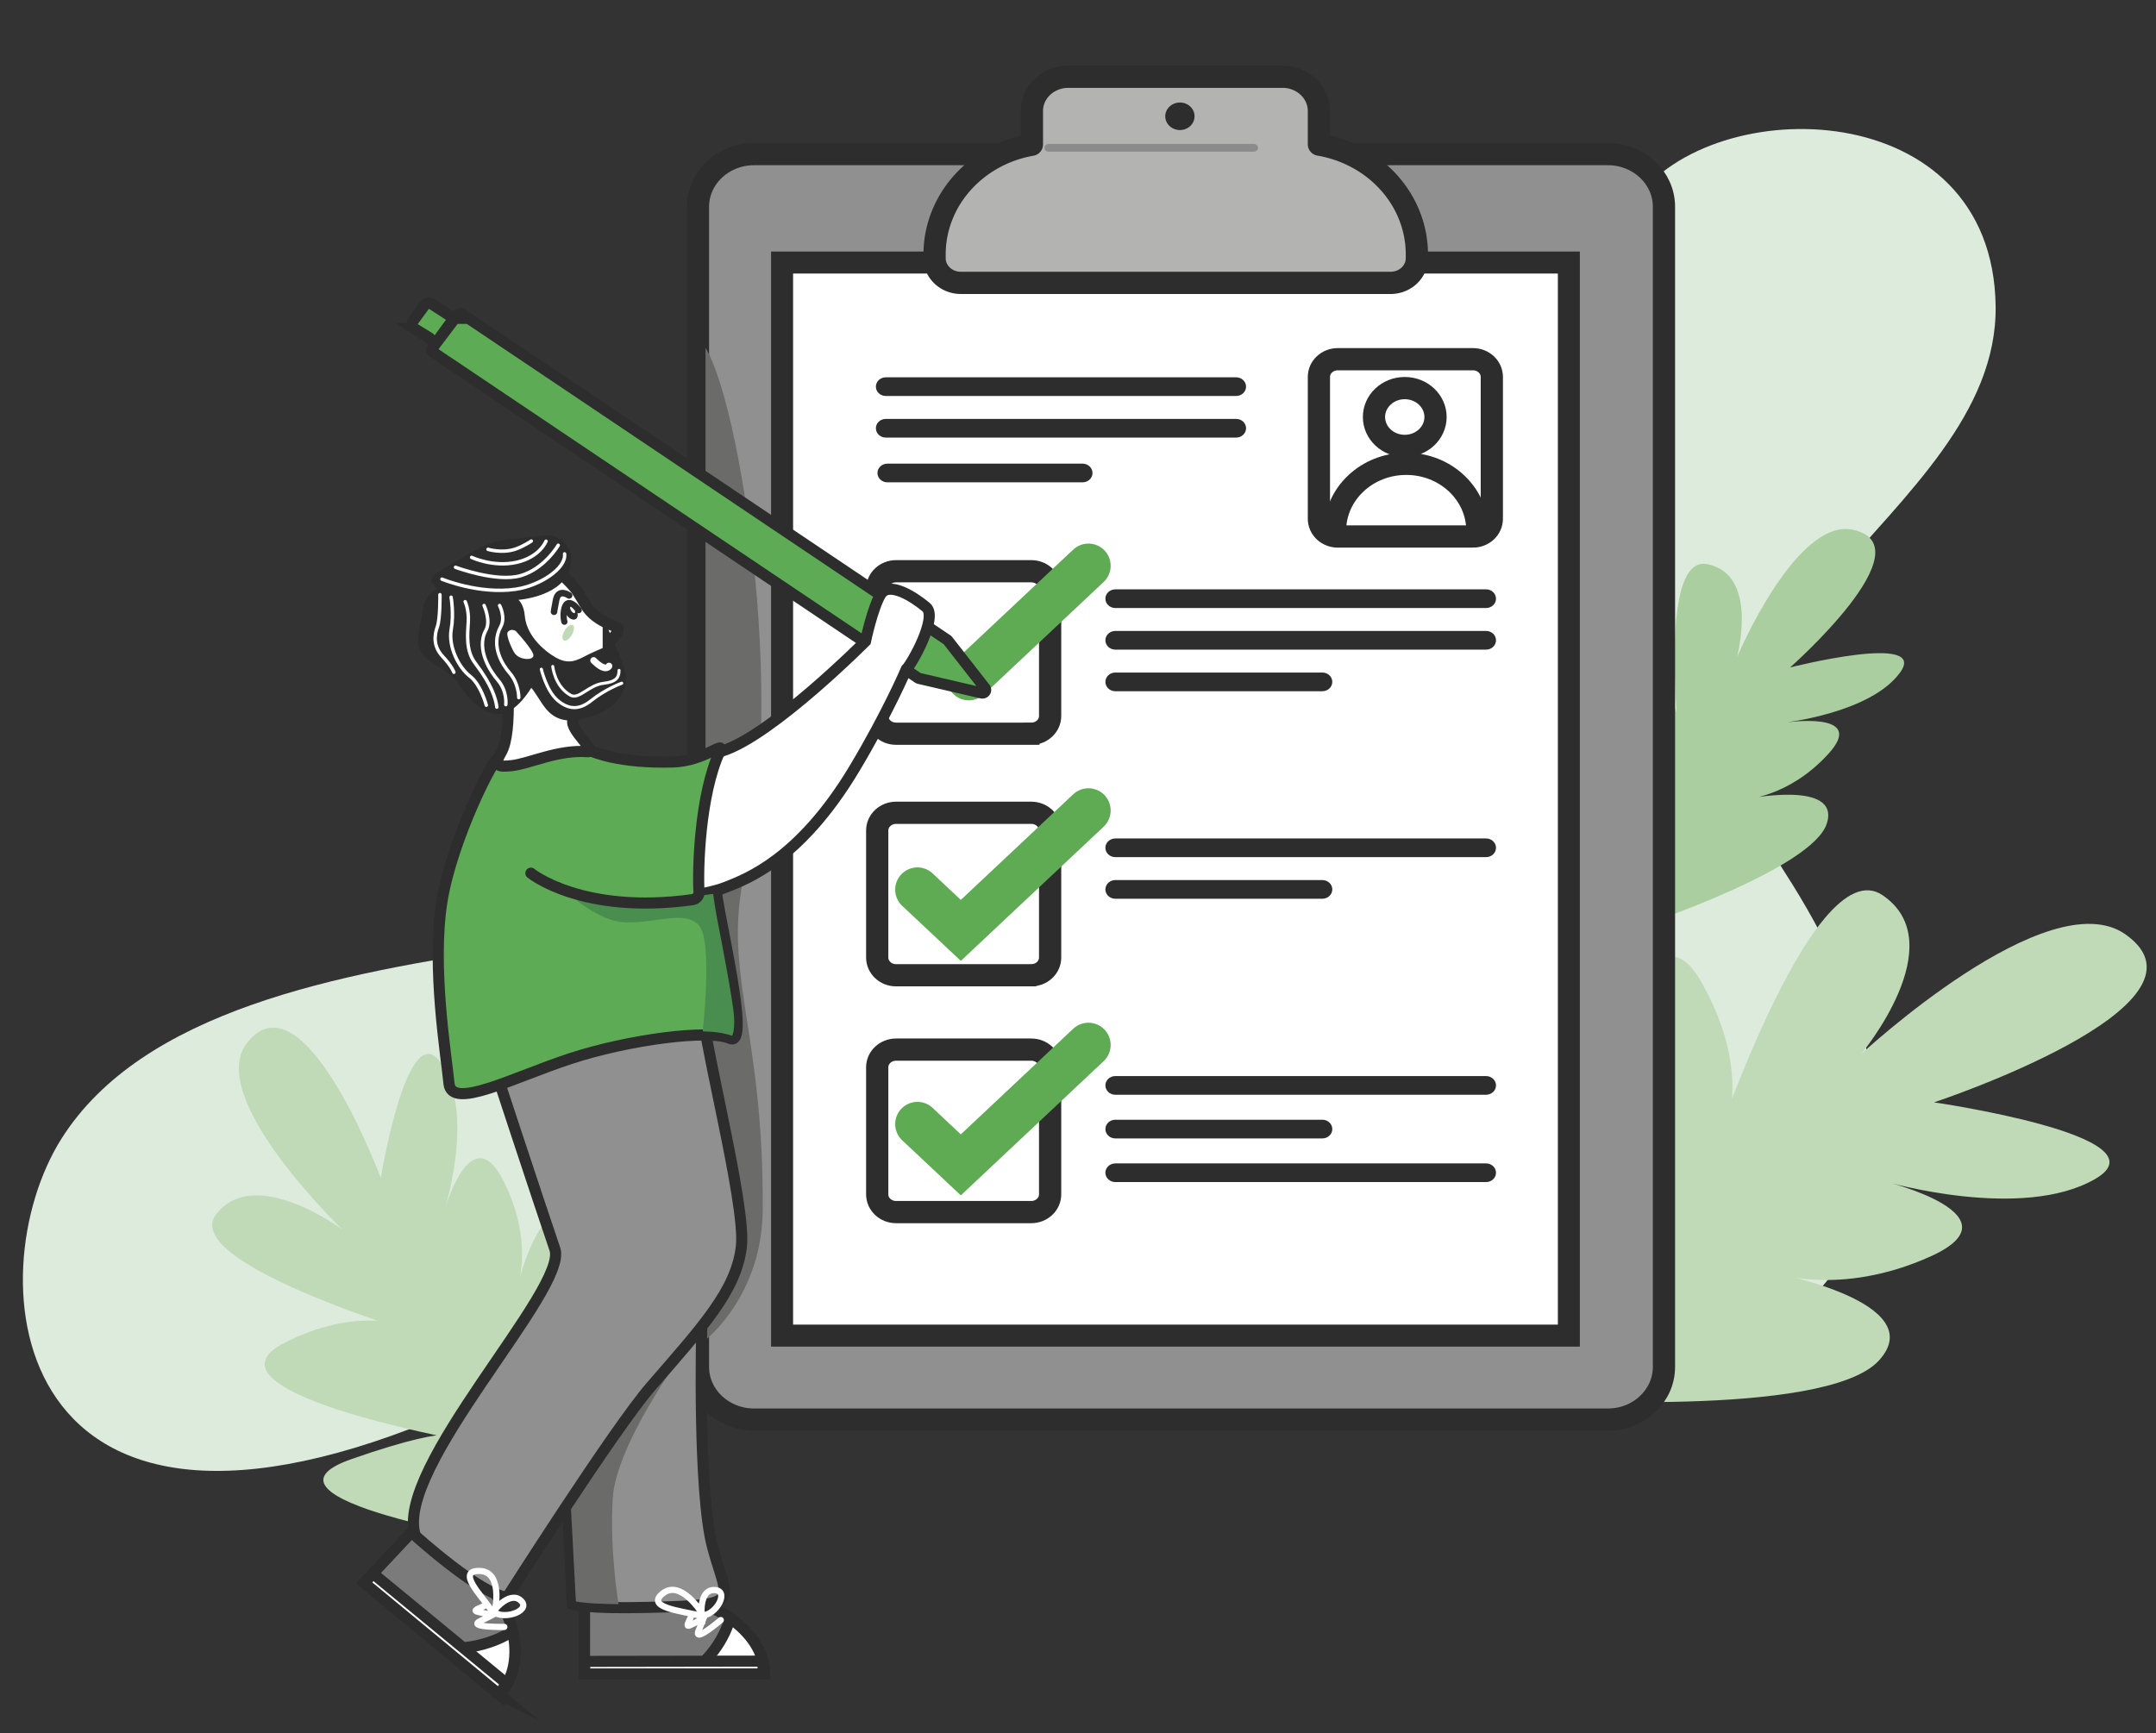 <svg xmlns="http://www.w3.org/2000/svg" width="291" height="234" fill="none"><rect width="100%" height="100%" fill="#333333" stroke="none"/><path fill="#DDEBDC" d="M190.45 61.33c8.48-4.88 15.566-11.636 20.641-19.675 3.149-4.986 6.734-10.519 9.669-14.66 10.413-14.693 48.248-14.366 48.595 14.366.347 28.732-49.318 44.002-28.463 76.401 22.91 35.588 12.149 59.096-13.884 67.911-26.033 8.816-105.522-21.222-165.919 4.898-60.397 26.12-64.477-18.429-52.76-36.894 21.752-34.283 104.133-20.57 115.934-42.119 8.524-15.563 46.016-38.62 66.187-50.228Z"/><path fill="#C0DAB8" d="M191.515 170.665s8.227-46.276 15.868-26.817c7.641 19.458 3.658 18.371 3.658 18.371s9.408-45.797 18.572-29.68c9.165 16.117.543 25.817.543 25.817s14.321-44.037 23.936-37.501c9.615 6.536-2.916 21.48-2.916 21.48s25.307-23.543 35.715-16.183c13.602 9.618-25.849 22.672-25.849 22.672s31.662 4.584 21.762 10.335c-9.9 5.751-28.273.369-28.273.369s18.362 4.54 6.032 10.098c-12.331 5.557-21.409 2.142-21.409 2.142s21.671 4.034 14.436 11.92c-7.235 7.887-46.566 5.138-46.566 5.138l-15.509-18.161ZM68.76 208.205s-36.786-5.818-21.318-11.221c15.468-5.403 14.604-2.587 14.604-2.587s-36.406-6.654-23.593-13.135c12.812-6.48 20.522-.383 20.522-.383s-35.006-10.129-29.81-16.928c5.196-6.8 17.075 2.062 17.075 2.062s-18.715-17.897-12.865-25.258c7.645-9.62 18.023 18.28 18.023 18.28s3.644-22.391 8.215-15.39c4.572 7.001.294 19.995.294 19.995s3.609-12.986 8.026-4.266c4.418 8.72 1.702 15.141 1.702 15.141s3.207-15.326 9.477-10.21c6.269 5.117 4.084 32.932 4.084 32.932L68.76 208.205Z"/><path fill="#AACE9F" d="M208.565 118.329s-7.486-27.627 1.848-18.577c9.334 9.049 6.831 9.366 6.831 9.366s-6.704-27.634 2.608-20.794c9.311 6.84 7.037 14.226 7.037 14.226s-3.507-27.792 3.557-26.382c7.064 1.409 3.978 12.614 3.978 12.614s7.962-18.94 15.683-17.257c10.089 2.2-8.492 18.582-8.492 18.582s18.841-4.775 14.825.712c-4.018 5.487-15.66 6.745-15.66 6.745s11.417-1.724 5.995 4.218c-5.422 5.941-11.373 6.142-11.373 6.142s13.13-2.77 11.156 3.287c-1.975 6.058-24.611 13.628-24.611 13.628l-13.382-6.51Z"/><path fill="#909090" stroke="#2D2D2D" stroke-miterlimit="10" stroke-width="3" d="M217.021 191.653H101.774c-4.18 0-7.57-3.186-7.57-7.114V27.919c0-3.93 3.39-7.115 7.57-7.115h115.247c4.18 0 7.568 3.186 7.568 7.114v156.62c.001 3.929-3.388 7.115-7.568 7.115Z"/><path fill="#fff" stroke="#2D2D2D" stroke-miterlimit="10" stroke-width="2.97" d="M211.752 35.443H105.56v144.871h106.192V35.443Z"/><path fill="#B3B3B2" stroke="#2D2D2D" stroke-miterlimit="10" stroke-width="3" d="M178.016 19.478v-4.496c0-2.552-2.201-4.62-4.916-4.62h-28.904c-2.715 0-4.916 2.068-4.916 4.62v4.51a.053.053 0 0 1-.046.052c-7.451 1.304-13.092 7.442-13.092 14.823v.492c0 1.84 1.587 3.332 3.545 3.332h58.006c1.958 0 3.546-1.492 3.546-3.333v-.49c0-7.41-5.685-13.566-13.178-14.838a.054.054 0 0 1-.045-.052Z"/><path fill="#fff" stroke="#2D2D2D" stroke-miterlimit="10" stroke-width="3" d="M139.195 99.055h-18.252c-1.405 0-2.543-1.07-2.543-2.39V79.51c0-1.32 1.138-2.39 2.543-2.39h18.252c1.404 0 2.543 1.07 2.543 2.39v17.154c0 1.32-1.139 2.39-2.543 2.39ZM198.811 72.43h-18.252c-1.405 0-2.543-1.07-2.543-2.39V50.885c0-1.32 1.138-2.39 2.543-2.39h18.252c1.404 0 2.543 1.07 2.543 2.39v19.157c0 1.32-1.139 2.39-2.543 2.39ZM139.195 131.665h-18.252c-1.405 0-2.543-1.07-2.543-2.39V112.12c0-1.32 1.138-2.39 2.543-2.39h18.252c1.404 0 2.543 1.07 2.543 2.39v17.155c0 1.32-1.139 2.39-2.543 2.39Z"/><path fill="#6B6C6A" d="M95.222 46.954v133.95s7.639-5.955 7.724-17.506c.181-24.643-5.623-32.053-2.345-46.074 5.576-23.853-.832-63.094-5.38-70.37Z"/><path fill="#fff" stroke="#2D2D2D" stroke-miterlimit="10" stroke-width="3" d="M139.195 163.637h-18.252c-1.405 0-2.543-1.07-2.543-2.39v-17.155c0-1.319 1.138-2.389 2.543-2.389h18.252c1.404 0 2.543 1.07 2.543 2.389v17.155c0 1.32-1.139 2.39-2.543 2.39Z"/><path fill="#2D2D2D" d="M200.577 82.086h-50.038c-.741 0-1.342-.565-1.342-1.261 0-.697.601-1.261 1.342-1.261h50.038c.741 0 1.342.564 1.342 1.26 0 .697-.601 1.262-1.342 1.262ZM200.577 87.703h-50.038c-.741 0-1.342-.565-1.342-1.261 0-.697.601-1.262 1.342-1.262h50.038c.741 0 1.342.565 1.342 1.261 0 .697-.601 1.262-1.342 1.262ZM166.842 53.46h-47.281c-.741 0-1.342-.565-1.342-1.261 0-.697.601-1.261 1.342-1.261h47.281c.741 0 1.342.564 1.342 1.26 0 .697-.601 1.262-1.342 1.262ZM166.842 59.076h-47.281c-.741 0-1.342-.565-1.342-1.261 0-.697.601-1.261 1.342-1.261h47.281c.741 0 1.342.564 1.342 1.26 0 .697-.601 1.262-1.342 1.262ZM178.483 93.319H150.54c-.742 0-1.342-.565-1.342-1.261 0-.697.6-1.262 1.342-1.262h27.943c.741 0 1.341.565 1.341 1.262 0 .696-.6 1.26-1.341 1.26ZM146.117 65.117h-26.342c-.741 0-1.342-.564-1.342-1.26 0-.697.601-1.262 1.342-1.262h26.341c.741 0 1.342.565 1.342 1.261.001.697-.6 1.261-1.341 1.261ZM200.577 115.718h-50.038c-.741 0-1.342-.564-1.342-1.261s.601-1.261 1.342-1.261h50.038c.741 0 1.342.564 1.342 1.261s-.601 1.261-1.342 1.261ZM178.483 121.335H150.54c-.742 0-1.342-.565-1.342-1.261 0-.697.6-1.262 1.342-1.262h27.943c.741 0 1.341.565 1.341 1.262 0 .696-.6 1.261-1.341 1.261ZM200.577 147.797h-50.038c-.741 0-1.342-.565-1.342-1.262 0-.696.601-1.261 1.342-1.261h50.038c.741 0 1.342.565 1.342 1.261 0 .697-.601 1.262-1.342 1.262ZM200.577 159.587h-50.038c-.741 0-1.342-.565-1.342-1.261 0-.697.601-1.261 1.342-1.261h50.038c.741 0 1.342.564 1.342 1.261 0 .696-.601 1.261-1.342 1.261ZM178.483 153.692H150.54c-.742 0-1.342-.565-1.342-1.261 0-.697.6-1.262 1.342-1.262h27.943c.741 0 1.341.565 1.341 1.262 0 .696-.6 1.261-1.341 1.261Z"/><path stroke="#5EAB54" stroke-linecap="round" stroke-miterlimit="10" stroke-width="6" d="m123.825 151.758 5.858 5.506 17.225-16.191M123.825 120.104l5.858 5.506 17.225-16.19M130.764 91.55l16.144-15.165"/><path fill="#7B7B7B" stroke="#2D2D2D" stroke-miterlimit="10" stroke-width="1.5" d="M103.2 225.988H78.887l.015-10.197h11.386c5.992 0 12.912 4.565 12.912 10.197Z"/><path fill="#fff" stroke="#2D2D2D" stroke-miterlimit="10" stroke-width="1.5" d="M93.113 225.989h10.058c0-2.983-1.94-5.667-4.657-7.531 0 0-.852 4.237-5.401 7.531Z"/><path fill="#fff" stroke="#2D2D2D" stroke-miterlimit="10" stroke-width="1.5" d="M103.115 225.988h-24.2v-1.689l23.974-.036.226 1.725Z"/><path fill="#5DAB54" stroke="#2D2D2D" stroke-miterlimit="10" stroke-width="1.5" d="m62.386 42.407 65.448 43.972a.438.438 0 0 1 .101.093l5.015 6.424c.247.317-.062.75-.468.656l-8.427-1.96a.45.45 0 0 1-.152-.067L58.467 47.56a.404.404 0 0 1-.104-.585l3.4-4.471a.467.467 0 0 1 .623-.097Z"/><path fill="#909090" stroke="#2D2D2D" stroke-miterlimit="10" stroke-width="1.5" d="M94.713 179.471s-.558 21.949 1.486 29.488c2.043 7.54 4.182 7.712-8.545 8.043-8.626.223-10.402-.419-10.402-.419s-.65-13.069-.836-16.587c-.185-3.519 14.767-22.535 18.297-20.525Z"/><path fill="#6B6C6A" d="M92.266 182.571s-9.129 12.41-9.56 19.695c-.43 7.286.78 14.3.78 14.3s-3.8.012-5.759-.364l-.877-16.658 15.416-16.973Z"/><path stroke="#fff" stroke-linecap="round" stroke-miterlimit="10" stroke-width=".839" d="M94.681 217.69s-2.797-4.488-5.213-2.576c-2.417 1.912 2.51 2.356 4.746 2.947 2.114.559 4.362-3.145 2.374-3.386-2.116-.255-1.907 3.015-1.907 3.015Z"/><path fill="#7B7B7B" stroke="#2D2D2D" stroke-miterlimit="10" stroke-width="1.5" d="M67.401 228.774 49.14 213.689l7.173-7.651 8.552 7.065c4.501 3.718 6.492 11.441 2.536 15.671Z"/><path fill="#fff" stroke="#2D2D2D" stroke-miterlimit="10" stroke-width="1.5" d="m59.825 222.516 7.555 6.241c2.096-2.24 2.522-5.461 1.792-8.546 0 0-3.617 2.654-9.347 2.305Z"/><path fill="#fff" stroke="#2D2D2D" stroke-miterlimit="10" stroke-width="1.5" d="M67.338 228.721 49.16 213.706l1.187-1.268 18.032 14.847-1.042 1.436Z"/><path fill="#909090" stroke="#2D2D2D" stroke-miterlimit="10" stroke-width="1.5" d="M65.905 141.543s7.12 21.669 8.984 27.086c1.865 5.418-21.868 29.636-18.817 38.718 0 0 8.816 7.966 12.376 8.285 0 0 14.461-22.735 19.382-28.414 7.063-8.153 11.556-13.012 12.234-18.907.678-5.896-5.634-29.227-5.465-34.167 0 0-26.151 4.372-28.694 7.399Z"/><path fill="#5DAB54" stroke="#2D2D2D" stroke-miterlimit="10" stroke-width="1.5" d="M67.305 102.385c-.398-.705-6.311 10.871-7.657 19.332-1.418 8.921.61 20.882.95 24.547.339 3.664 8.628-.807 16.427-3.356 7.797-2.55 18.647-3.984 21.529-2.709 2.882 1.275-1.724-16.931-1.966-20.644-1.13-17.367-16.364-17.396-19.077-18.671-2.712-1.274-10.206 1.501-10.206 1.501Z"/><path fill="#fff" stroke="#2D2D2D" stroke-miterlimit="10" stroke-width="1.5" d="M122.333 90.338c.76-.721 4.276-7.016 2.678-8.359-1.597-1.342-5.044-3.596-6.156-1.719-1.112 1.878-2.039 6.32-2.039 6.32s-12.574 12.637-19.28 14.791l-6.705 2.153-2.063 17.958s6.24-.537 9.123-1.672c2.883-1.135 10.075-3.755 17.442-16.059 4.47-7.465 7-13.413 7-13.413Z"/><path fill="#498E4E" d="M76.474 120.323s4.051 4.168 8.18 4.209c4.127.04 7.748-1.643 9.663.371 1.915 2.015.532 14.345.532 14.345s2.222-.031 3.96.579c0 0 .381-.48.268-2.549-.113-2.069-1.789-10.71-2.146-12.509-.398-2.014-.68-4.087-.68-4.087s-12.997 2.019-19.777-.359Z"/><path fill="#5DAB54" d="M71.655 117.886s6.9 5.638 21.798 3.575c.534-.074.92-.522.89-1.028-.178-3.018.075-13.09 2.832-19.046.663-1.432-2.139 1.351-6.297 1.482-7.329.232-10.945-1.422-10.945-1.422"/><path stroke="#2D2D2D" stroke-linecap="round" stroke-miterlimit="10" stroke-width="1.5" d="M71.655 117.886s6.9 5.638 21.798 3.575c.534-.074.92-.522.89-1.028-.178-3.018.075-13.09 2.832-19.046.663-1.432-2.139 1.351-6.297 1.482-7.329.232-10.945-1.422-10.945-1.422"/><path fill="#fff" stroke="#2D2D2D" stroke-miterlimit="10" stroke-width="1.5" d="M82.094 86.806c1.925 4.388 1.764 4.834 1.507 5.667-.91 2.956-9.43 2.015-12.276 1.74-2.846-.276-9.313-2.082-11.394-6.434-2.08-4.351-.773-10.989 4.93-12.388 5.705-1.398 6.376-.165 6.376-.165s3.202.36 6.42 4.24c.4.483 1.32 2.166 1.542 2.446 0 0 .85 1.676 3.965 2.69.975.318-1.07 2.204-1.07 2.204Z"/><path fill="#2D2D2D" d="M77.692 83.589c.357-.195.382-.782.055-1.311-.327-.53-.881-.8-1.238-.605-.357.195-.382.781-.055 1.31.327.53.882.8 1.238.606Z"/><path fill="#fff" d="M77.558 82.761c.116-.063.089-.309-.06-.55-.148-.24-.362-.383-.478-.32-.115.062-.088.308.06.549.15.24.363.384.478.321Z"/><path stroke="#2D2D2D" stroke-linecap="round" stroke-miterlimit="10" stroke-width=".838" d="M78.111 82.37s-1.634-2.216-1.998.091c-.138.872.064 1.475.064 1.475"/><path fill="#fff" d="M76.812 80.388s-1.43-1.016-1.751.606c-.286 1.445-.283 1.594-.283 1.594"/><path stroke="#2D2D2D" stroke-linecap="round" stroke-miterlimit="10" stroke-width=".885" d="M76.812 80.388s-1.43-1.016-1.751.606c-.286 1.445-.283 1.594-.283 1.594"/><path fill="#C0DAB8" d="M77.201 85.68c.326-.577.363-1.158.08-1.299-.281-.14-.774.213-1.1.789-.326.576-.362 1.158-.08 1.299.281.14.774-.213 1.1-.789Z"/><path stroke="#fff" stroke-linecap="round" stroke-miterlimit="10" stroke-width=".839" d="M93.304 218.061c.043.299-.933 1.673-.255 1.395.679-.279 1.918-.986 1.918-.986s-.286.757-.666 1.65c-.771 1.816 2.987-1.403 2.987-1.403"/><path fill="#2D2D2D" d="M159.255 17.558c1.093 0 1.978-.833 1.978-1.86 0-1.026-.885-1.858-1.978-1.858-1.092 0-1.978.832-1.978 1.859 0 1.026.886 1.859 1.978 1.859Z"/><path fill="#5DAB54" stroke="#2D2D2D" stroke-miterlimit="10" stroke-width="1.5" d="m61.267 42.976-2.401 3.283-2.959-1.911a.663.663 0 0 1-.188-.958l1.57-2.147a.762.762 0 0 1 1.02-.178l2.958 1.911Z"/><path stroke="#fff" stroke-linecap="round" stroke-miterlimit="10" stroke-width=".839" d="M65.536 216.68c-.178.251-1.876.678-1.17.889.705.211 2.132.45 2.132.45s-.747.39-1.66.826c-1.855.885 3.23.799 3.23.799M66.832 217.255s1.05-5.106-2.106-5.169c-3.158-.063.23 3.327 1.494 5.159 1.195 1.731 5.486.343 4.161-1.071-1.41-1.505-3.55 1.081-3.55 1.081Z"/><path fill="#8B8B8B" d="M169.236 19.43h-27.703c-.308 0-.558.234-.558.524 0 .29.25.525.558.525h27.703c.308 0 .558-.235.558-.525 0-.29-.249-.524-.558-.524Z"/><path fill="#fff" stroke="#2D2D2D" stroke-miterlimit="10" stroke-width="1.5" d="M68.294 89.572s1.02 9.16-.65 12.016c-1.15 1.969-.189 1.938 1.385 1.78 2.374-.239 6.287-2.192 10.214-1.886 1.6.125-2.417-2.936-1.91-4.28.505-1.343-9.039-7.63-9.039-7.63Z"/><path fill="#2D2D2D" d="M69.976 80.983s5.332-.366 6.747-3.697c1.414-3.33-1.386-5.295-3.197-5.012-1.811.283-4.917.37-6.865.939-1.95.569-5.614 2.819-7.761 4.195-1.639 1.05.268 2.086.268 2.086s-1.75.399-2.13 2.975c-.379 2.575-1.304 4.927.428 6.336 1.732 1.41 3.307 1.842 4.495 3.636 1.189 1.793 3.167 4.107 5.498 3.952 2.332-.154 4.26-3.56 4.26-3.56s.378.486 1.265 1.877c.848 1.327 2.183 3.145 5.538 2.39 3.356-.756 5.414-2.48 5.82-4.555.405-2.062-1.582-5.462-1.609-5.503-.001-.002-.368-.066-3.086 1.202-1.323.617-2.397 1.5-4.106.789-1.05-.436-4.421-2.635-4.704-5.876-.141-1.62-.861-2.174-.861-2.174Z"/><path fill="#fff" d="M69.627 85.205s2.54 2.734 2.365 3.363c-.176.629-1.796.518-2.462-.297-.364-.445-1.292-2.54-1.006-2.934.286-.395.814-.346 1.103-.132Z"/><path stroke="#fff" stroke-linecap="round" stroke-miterlimit="10" stroke-width=".463" d="M59.652 78.19s5.045 2.091 9.971 1.358c3.323-.494 6.83-2.857 6.578-4.774"/><path stroke="#fff" stroke-linecap="round" stroke-miterlimit="10" stroke-width=".463" d="M61.481 76.585s5.526 2.07 8.779 1.137c3.253-.933 5.086-4.111 5.086-4.111"/><path stroke="#fff" stroke-linecap="round" stroke-miterlimit="10" stroke-width=".463" d="M63.655 75.252s2.915 1.372 6.067.666c3.153-.706 3.978-2.856 3.978-2.856"/><path stroke="#fff" stroke-linecap="round" stroke-miterlimit="10" stroke-width=".463" d="M65.867 74.163s1.864.57 3.638-.011c1.113-.365 2.208-1.107 2.208-1.107M65.338 81.744s.944 2.063.256 3.323c-1.44 2.64.75 5.773 1.587 6.73 1.32 1.508 1.088 3.332 1.088 3.332"/><path stroke="#fff" stroke-linecap="round" stroke-miterlimit="10" stroke-width=".463" d="M67.429 81.744s.846 1.59.16 2.85c-1.441 2.639.32 5.257 1.157 6.213 1.32 1.509 1.272 3.373 1.272 3.373M62.784 81.229s.516 1.055.424 2.7c-.093 1.644-.38 3.885.93 5.607 2.267 2.98 2.775 4.797 2.92 5.928"/><path stroke="#fff" stroke-linecap="round" stroke-miterlimit="10" stroke-width=".463" d="M60.887 80.626s.39 2.264.02 4.311c-.43 2.366 1.002 5.179 2.54 6.368 1.466 1.136 2.193 3.904 2.193 3.904M59.379 80.284s.05 3.234-.35 4.344c-.4 1.11-.58 2.608.706 3.987 1.295 1.388 1.527 2.144 1.527 2.144"/><path stroke="#fff" stroke-linecap="round" stroke-miterlimit="10" stroke-width=".405" d="M74.608 89.972s.268 2.7 2.397 3.887c1.145.638 2.439-1.386 4.483-1.614 1.671-.186 2.07-.8 2.064-1.737"/><path stroke="#fff" stroke-linecap="round" stroke-miterlimit="10" stroke-width=".424" d="M73.066 90.353s.67 2.881 2.156 4.172c1.486 1.291 2.947 1.361 4.536.086 1.998-1.603 4.153-2.37 4.153-2.37"/><path stroke="#fff" stroke-linecap="round" stroke-miterlimit="10" stroke-width=".904" d="M82.196 89.92s-.431.906-2.071-.754"/><path stroke="#2D2D2D" stroke-miterlimit="10" stroke-width="3" d="M180.194 71.647c0-4.986 4.301-9.029 9.607-9.029 5.305 0 9.606 4.043 9.606 9.03M189.603 60.202c2.294 0 4.153-1.748 4.153-3.904 0-2.156-1.859-3.904-4.153-3.904-2.294 0-4.154 1.748-4.154 3.904 0 2.156 1.86 3.904 4.154 3.904Z"/></svg>